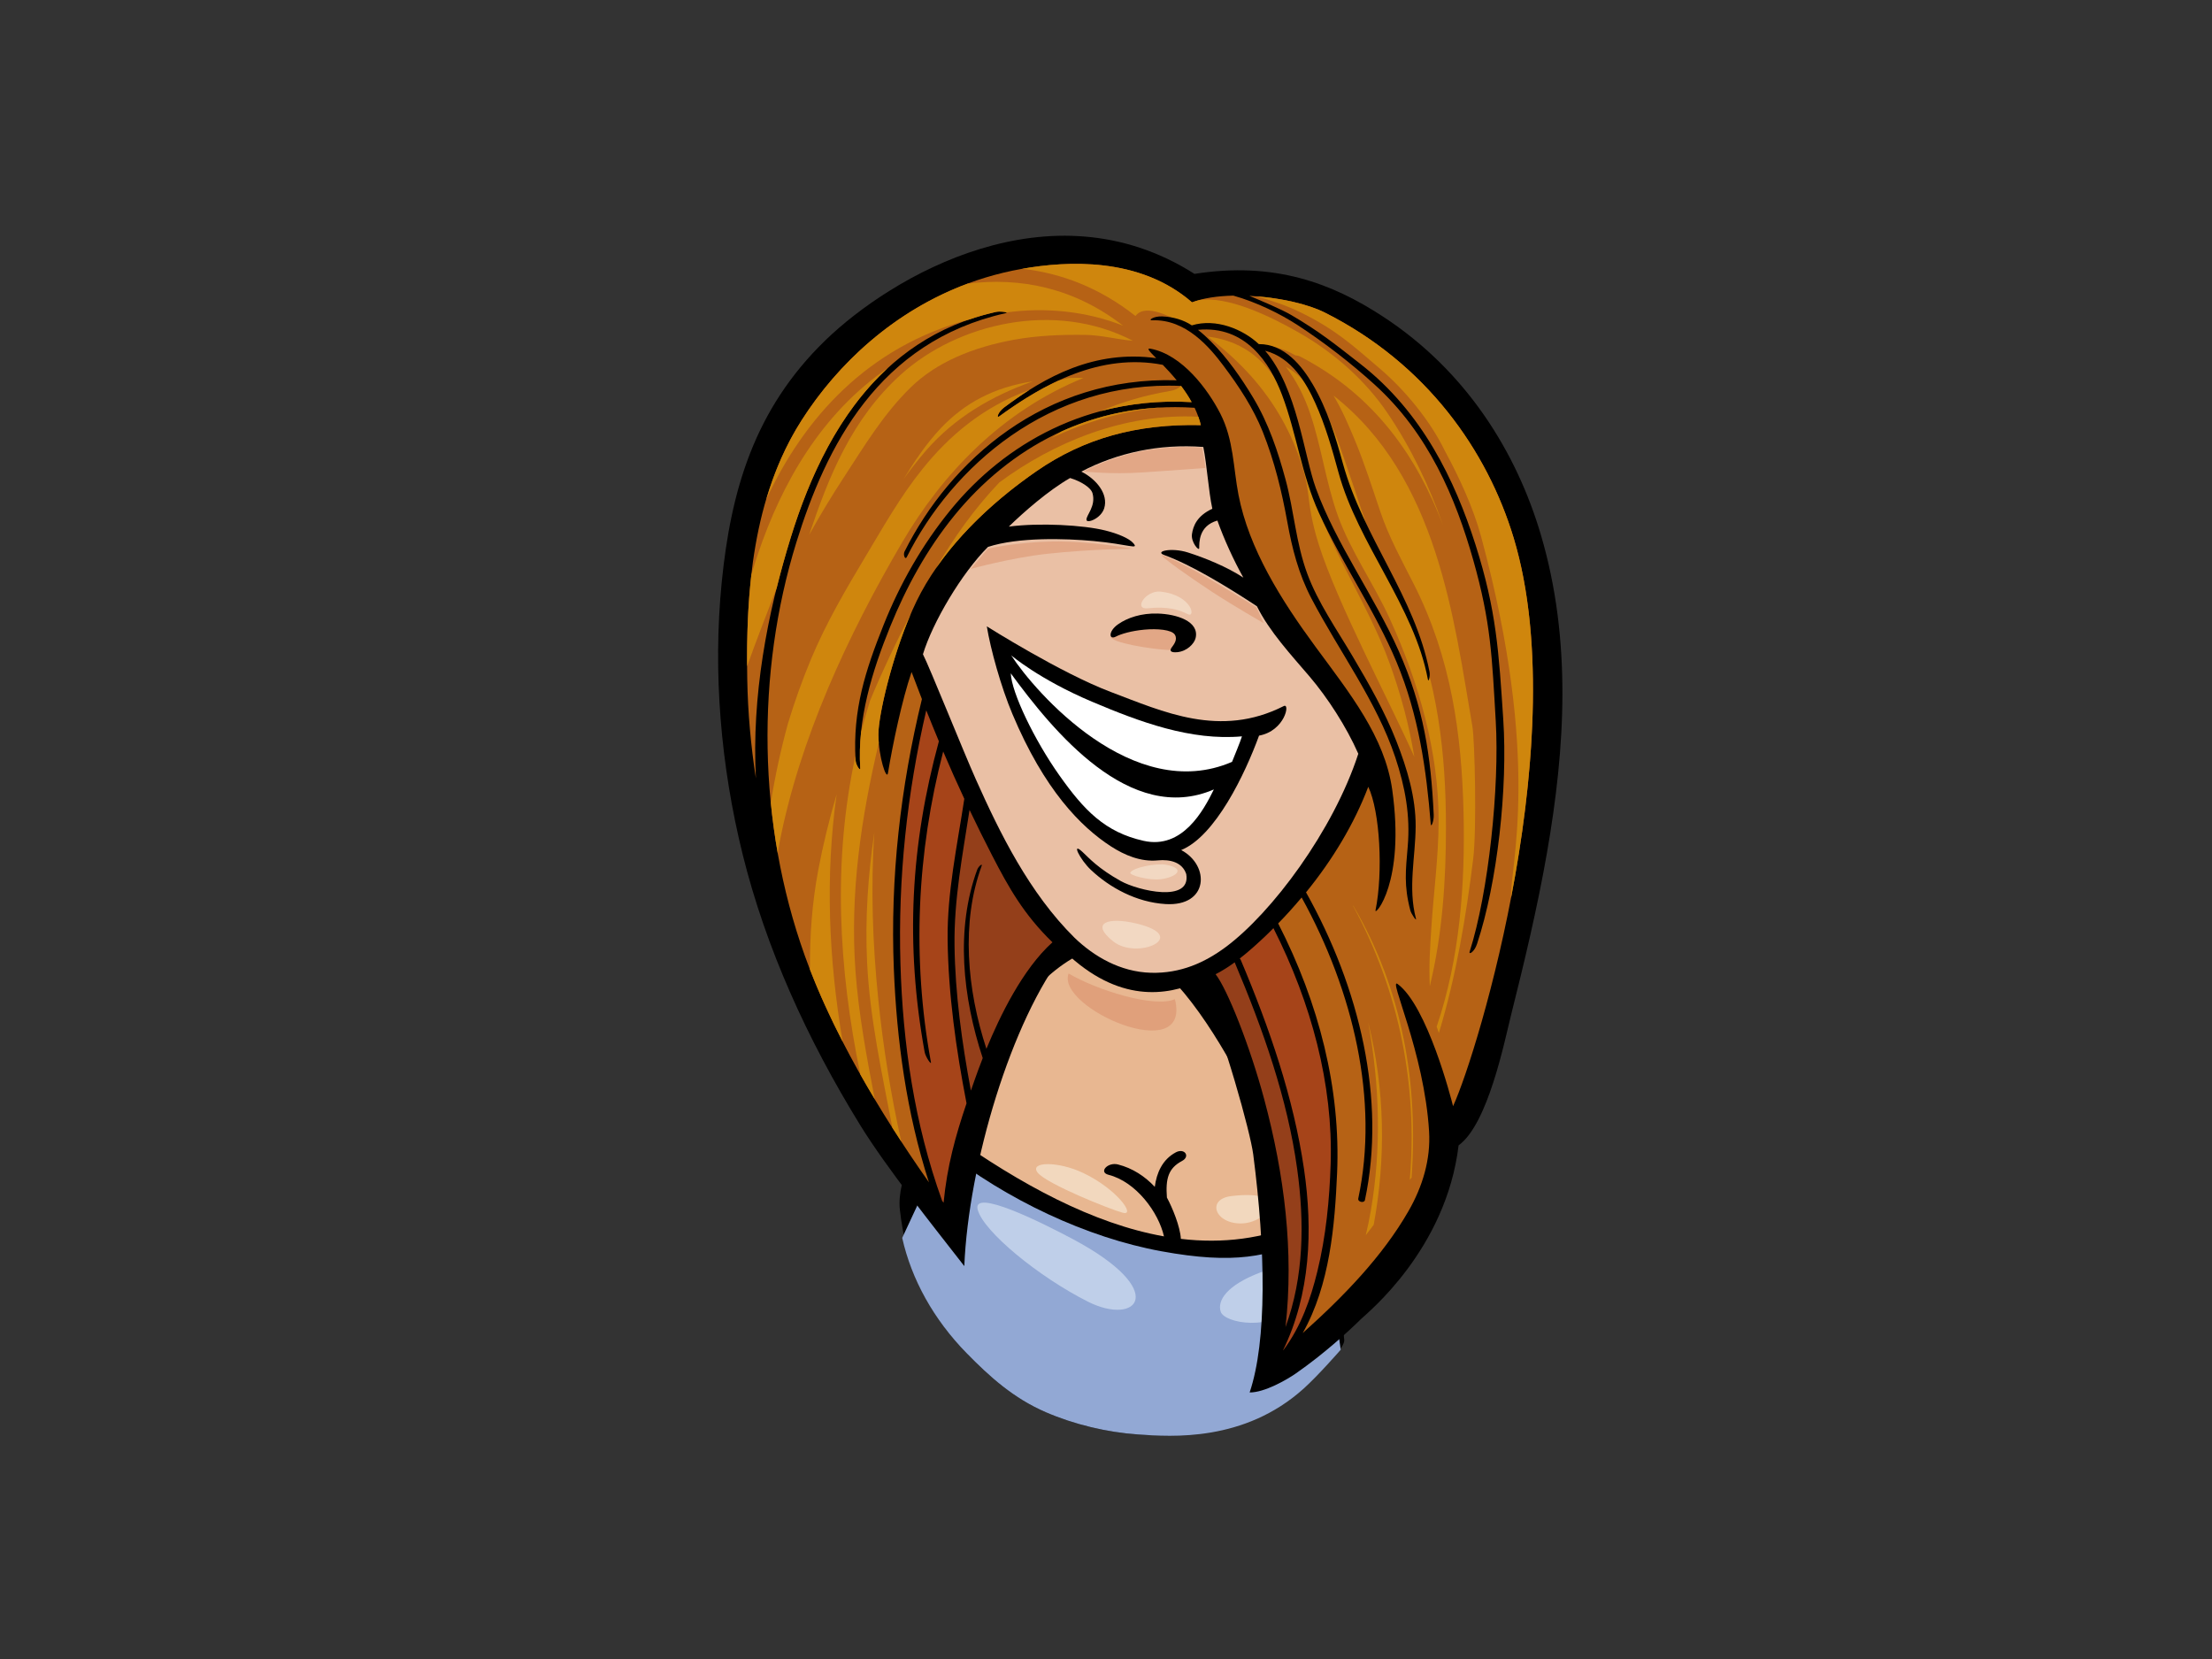 <?xml version="1.0" encoding="utf-8"?>
<!-- Generator: Adobe Illustrator 17.0.0, SVG Export Plug-In . SVG Version: 6.00 Build 0)  -->
<!DOCTYPE svg PUBLIC "-//W3C//DTD SVG 1.1//EN" "http://www.w3.org/Graphics/SVG/1.1/DTD/svg11.dtd">
<svg version="1.1" id="Layer_1" xmlns="http://www.w3.org/2000/svg" xmlns:xlink="http://www.w3.org/1999/xlink" x="0px" y="0px"
	 width="800px" height="600px" viewBox="0 0 800 600" enable-background="new 0 0 800 600" xml:space="preserve">
<rect x="0" y="0" width="800" height="600" fill="#333333" stroke="none"/>
<g>
	<path d="M325.448,437.477c2.114,19.027,9.005,36.461,24.112,51.898c8.444,8.626,17.004,16.323,28.622,21.352
		c10.302,4.46,22.191,7.304,33.499,8.074c12.084,0.827,25.154,0.27,36.061-3.836c11.321-4.263,20.97-10.778,29.107-18.542
		c3.737-3.572,9.483-9.355,9.319-11.725c-2.526-36.294-34.395-103.046-39.508-113.111c-4.991-9.825-18.897-28.253-30.654-33.447
		c-16.39-7.241-32.76,1.463-43.03,11.163c-15.132,14.285-25.352,32.227-34.187,49.944c-3.678,7.379-7.108,14.852-10.367,22.385
		C326.922,425.1,324.799,431.63,325.448,437.477z"/>
	<path fill="#E8B791" d="M397.22,342.522c-18.093,5.368-30.439,23.386-38.798,36.526c-5.313,8.358-11.555,18.603-14.911,31.144
		c25.625,18.202,51.785,32.391,77.456,36.96c-1.965-8.702-10.088-19.75-20.053-22.273c-3.707-0.942-0.298-4.676,3.409-3.739
		c5.323,1.349,9.772,4.319,13.324,8.096c0.633-4.994,2.73-9.885,7.612-12.48c3.129-1.661,5.348,1.466,2.236,3.119
		c-4.962,2.639-5.983,6.369-5.468,13.233c1.967,3.649,4.792,10.45,5.05,14.945c14.984,1.76,29.767,0.074,44.148-6.21
		C456.086,400.563,424.364,334.461,397.22,342.522z"/>
	<path fill="#92A8D4" d="M349.56,489.375c8.444,8.626,17.004,16.323,28.622,21.352c10.302,4.46,22.191,7.304,33.499,8.074
		c12.084,0.827,38.316,2.72,59.761-16.558c5.469-4.917,13.431-14.08,13.431-14.08s-2.604-24.26-11.426-40.081
		c-14.905,6.217-26.69,9.367-53.555,4.426c-26.867-4.936-55.825-18.562-78.783-36.682c-3.949,8.724-9.375,20.061-14.814,31.875
		C329.635,462.664,337.676,477.234,349.56,489.375z"/>
	<path fill="#BFCFE9" d="M388.047,448.159c-10.93-5.836-36.582-18.642-34.452-10.666c2.123,7.977,22.17,24.381,39.934,33.302
		C411.301,479.713,423.303,466.981,388.047,448.159z"/>
	<path fill="#BFCFE9" d="M455.844,460.195c-12.147,4.61-15.701,10.167-14.348,14.231c1.362,4.07,18.202,7.446,28.161-2.645
		C474.42,466.945,472.314,453.942,455.844,460.195z"/>
	<path fill="#F2D8BE" d="M445.447,432.558c-9.264,1.068-6.111,10.043,3.474,9.92C458.507,442.357,467.853,429.986,445.447,432.558z"
		/>
	<path fill="#F2D8BE" d="M391.84,424.262c-9.272-4.445-19.797-4.157-16.519-0.116c3.276,4.041,26.06,13.223,30.793,14.47
		C410.847,439.861,404.134,430.147,391.84,424.262z"/>
	<path fill="#E0A07B" d="M424.925,361.346c-7.129,3.261-27.922-3.074-38.457-9.275C381.786,364.54,431.079,386.09,424.925,361.346z"
		/>
	<g>
		<path d="M348.753,457.899c1.536-36.954,16.989-88.764,36.4-113.636c19.333,18.511,36.744,16.043,48.833,10.57
			c8.999,21.167,18.21,54.618,19.259,62.652c4.485,34.566,5.002,67.436-1.293,86.119c5.399,0.032,13.471-4.62,16.731-6.894
			c10.325-7.198,18.904-15.1,23.546-19.66c2.226-2.185,30.765-25.059,35.292-62.818c10.632-7.667,16.567-37.512,18.961-47.077
			c4.901-19.509,9.577-39.071,13.023-58.857c6.557-37.631,9.041-76.892-2.276-115.056c-8.747-29.471-26.682-58.934-57.142-78.807
			c-18.349-11.971-39.083-19.92-68.083-15.381c-52.221-33.204-109.783,1.056-133.5,24.033
			c-25.852,25.043-34.207,54.637-37.488,87.535c-3.214,32.266-0.406,66.239,7.622,98.568c8.386,33.771,23.277,66.634,42.538,97.852
			C320.648,422.395,337.421,443.325,348.753,457.899z"/>
		<path fill="#A64419" d="M464.219,488.195c6.362-8.527,9.8-18.477,12.219-28.358c3.112-12.708,4.403-25.918,4.817-38.991
			c0.897-28.67-6.973-57.996-20.701-85.168c-0.96,0.952-1.9,1.931-2.89,2.857c-2.856,2.69-5.948,5.53-9.306,8.139
			c0.149,0.116,0.275,0.25,0.351,0.433c10.453,24.712,19.124,49.951,22.895,75.622c3.26,22.224,2.316,45.31-7.582,65.645
			C464.085,488.312,464.154,488.253,464.219,488.195z"/>
		<path fill="#943F1A" d="M457.244,397.641c7.293,27.224,10.758,55.048,7.675,82.318c6.668-18.138,6.889-37.923,4.216-57.237
			c-3.491-25.311-12.305-50.326-22.594-74.68c-2.173,1.585-4.466,3.059-6.904,4.304C443.852,357.718,452.03,378.179,457.244,397.641
			z"/>
		<path fill="#EAC0A5" d="M388.646,339.176c7,6.729,16.483,12.329,27.586,12.641c10.811,0.298,19.568-3.753,27.003-9.259
			c16.712-12.363,38.966-42.126,48.015-69.951c-4.338-9.839-11.115-20.289-17.647-27.961c-6.545-7.667-14.503-16.234-19.026-25.389
			c-11.334-7.451-23.765-14.941-33.44-18.495c-3.802-1.318,2.438-2.876,8.503-0.948c6.074,1.928,14.112,5.183,20.037,9.089
			c-3.558-6.367-7.017-13.968-9.39-20.638c-6.883,1.95-6.528,8.136-6.578,9.988c-0.038,1.225-3.037-2.124-2.621-5.081
			c0.422-2.961,1.833-6.608,7.366-9.184c-1.408-6.565-1.927-15.766-3.259-22.337c-16.037-1.206-31.154,2.132-44.129,8.91
			c5.475,2.745,9.85,8.138,8.291,13.24c-1.141,3.732-6.311,5.644-6.423,4.199c-0.137-1.67,3.493-4.9,2.194-9.593
			c-0.572-2.089-4.176-4.323-8.116-5.528c-7.931,4.55-16.779,12.34-22.157,17.573c11.256-1.457,26.97-0.566,34.882,1.401
			c4.617,1.143,8.657,2.872,10.126,4.575c2.169,2.528-1.555,0.413-14.434-0.764c-10.136-0.932-27.157-1.451-38.106,2.131
			c-9.604,9.586-20.041,27.329-23.529,38.823c2.564,5.025,14.526,34.934,19.143,45.273
			C361.55,301.163,372.209,322.926,388.646,339.176z"/>
		<path fill="#943F1A" d="M352.614,390.233c0.582-1.649,1.526-4.291,2.802-7.553c-7.278-22.062-9.888-46.642-1.99-68.17
			c0.45-1.198,2.034-2.501,1.589-1.291c-7.448,20.296-5.332,44.584,1.74,66.101c4.832-11.755,13.059-28.799,23.872-38.527
			c-10.334-10.044-15.802-19.739-21.84-31.457c-2.856-5.529-5.531-10.965-8.139-16.425c-2.516,16.259-5.647,32.413-5.433,49.004
			c0.221,17.447,2.661,35.08,5.922,52.524C351.616,393.048,352.103,391.671,352.614,390.233z"/>
		<path fill="#A64419" d="M341.259,434.985c1.29-13.306,4.275-24.055,8.303-35.954c-3.802-19.588-6.58-39.373-6.837-59.012
			c-0.216-17.276,3.461-34.154,6.034-51.119c-2.61-5.596-5.145-11.244-7.641-17.109c-9.464,36.426-11.351,74.662-4.437,112.342
			c0.231,1.278-1.946-1.846-2.272-3.669c-7.053-38.939-5.078-74.837,5.153-112.368c-1.517-3.64-3.033-7.347-4.563-11.199
			c-6.977,30.028-10.25,60.725-9.337,91.7c0.845,28.556,4.966,57.719,15.079,85.68C340.918,434.515,341.086,434.745,341.259,434.985
			z"/>
		<path fill="#B66215" d="M273.378,281.471c-1.532-29.547,3.969-59.205,12.609-87.086c10.796-34.881,30.761-71.919,74.268-81.588
			c1.507-0.332,4.943,0.136,3.434,0.469c-46.046,10.314-64.965,48.32-75.674,82.894c-14.66,47.333-14.065,101.586,3.022,149.399
			c9.713,27.166,26.417,55.755,44.93,82.05c-8.167-25.331-11.655-51.436-12.698-77.167c-1.339-32.944,2.398-65.742,10.153-97.603
			c-1.238-3.178-2.476-6.437-3.735-9.799c-3.457,10.089-6.817,26.076-8.541,36.534c-0.479,2.881-3.417-5.767-3.459-13.921
			c-0.042-8.162,6.7-35.266,15.415-51.367c9.186-16.958,24.433-31.883,41.725-43.854c17.26-11.941,36.37-17.196,59.475-16.682
			c-0.517-2.177-1.305-4.269-2.259-6.267c-37.692-2.468-67.228,14.879-86.861,38.937c-10.027,12.299-17.47,26.043-23.21,40.153
			c-6.576,16.162-11.987,33.801-10.853,51.273c0.082,1.282-1.593-1.139-1.696-2.967c-1.059-18.194,3.581-32.415,10.13-48.84
			c5.876-14.726,13.837-28.868,24.271-41.655c19.587-24.013,49.785-41.101,87.155-38.948c-1.143-2.081-2.459-4.035-3.821-5.852
			c-47.691-2.094-82.841,29.216-99.208,61.883c-0.588,1.165-1.395-0.823-0.818-1.977c16.502-32.932,50.65-63.426,98.428-61.952
			c-1.73-2.117-3.472-3.989-5.019-5.584c-22.487-4.365-42.936,6.798-59.164,18.646c-1.135,0.825-0.412-1.597,1.717-3.193
			c14.97-11.228,32.77-20.936,55.056-17.875c-2.461-2.468-3.676-3.722-1.99-3.405c11.412,2.176,20.669,14.668,25.179,23.452
			c4.842,9.446,4.68,19.602,6.578,29.406c3.774,19.505,15.384,37.983,27.878,54.964c12.336,16.77,25.011,32.486,27.716,51.631
			c4.796,33.889-6.496,45.928-6.036,43.666c2.776-13.673,1.633-35.755-2.623-44.688c-5.084,13.379-12.895,26.377-22.508,38.166
			c19.396,34.575,29.019,74.972,21.308,111.272c-0.269,1.252-2.684,0.72-2.415-0.535c7.549-35.504-1.757-74.916-20.484-108.873
			c-2.72,3.225-5.525,6.375-8.488,9.386c14.783,28.858,22.651,59.85,21.312,90.325c-0.822,18.761-2.585,40.368-12.429,57.813
			c14.883-13.32,28.868-27.764,38.268-44.141c5.055-8.788,8.047-18.645,7.429-28.788c-1.744-28.804-14.968-55.974-11.357-53.295
			c10.68,7.937,19.297,41.174,20.032,44.178c9.34-20.377,43.364-134.292,21.949-205.396c-9.55-31.693-31.562-63.105-68.197-81.555
			c-6.593-3.328-17.208-5.623-27.417-6.119c4.035,1.671,11.577,4.846,15.161,6.948c10.289,6.019,15.928,10.608,25.068,17.744
			c22.271,17.385,34.088,41.933,41.538,65.264c7.629,23.886,8.45,38.989,10.054,63.259c1.648,24.678-2.095,58.964-9.491,81.188
			c-0.983,2.975-3.053,4.026-2.669,2.814c6.862-21.468,10.838-59.735,9.438-83.506c-1.351-22.984-1.694-35.473-8.139-58.183
			c-6.362-22.396-16.155-45.765-35.755-63.513c-8.394-7.612-17.832-14.943-27.588-21.323c-6.45-4.212-15.005-8.403-23.42-10.774
			c-5.672,0.131-10.937,0.883-14.94,2.437c-19.047-16.585-45.537-14.939-61.472-12.13c-36.204,6.383-63.474,29.315-79.77,54.852
			c-17.701,27.75-20.172,61.914-19.619,93.484C270.466,257.601,271.534,269.577,273.378,281.471z"/>
		<path fill="#CF860D" d="M535.671,194.111c-2.772-10.263-7.763-21.224-13.194-31.194c-5.002-10.348-13.938-21.443-23.145-29.352
			c-10.474-8.997-16.317-14.337-28.704-20.465c-5.248-2.595-10.708-4.391-16.254-5.932c9.411,0.723,18.845,2.893,24.9,5.946
			c36.635,18.451,58.647,49.862,68.197,81.555c11.456,38.055,7.036,88.362-0.973,130.038
			C546.011,313.282,557.698,275.581,535.671,194.111z"/>
		<path fill="#CF860D" d="M304.746,376.695c-4.489-8.717-8.488-17.441-11.805-26.041c-0.101-12.116,0.757-24.159,3.005-36.056
			c1.734-9.166,3.974-18.288,6.637-27.321C298.407,316.884,299.696,346.837,304.746,376.695z"/>
		<path fill="#CF860D" d="M313.604,348.171c-0.78-16.032,0.345-31.717,2.619-47.202c-1.362,20.031-0.624,40.414,1.427,60.523
			c1.746,17.146,4.512,34.26,8.289,51.274c-1.063-1.636-2.152-3.258-3.199-4.903C318.957,387.991,314.581,368.233,313.604,348.171z"
			/>
		<path fill="#CF860D" d="M309.369,273.432c0.017,0.485,0.019,0.955,0.055,1.447c0.103,1.828,1.778,4.249,1.696,2.967
			c-0.284-4.383-0.137-8.775,0.319-13.15c0.992-3.812,2.085-7.601,3.247-11.362c4.432-10.633,9.365-21.113,14.736-31.362
			c-6.86,15.948-11.775,36.712-11.735,43.682c0.002,1.012,0.057,2.033,0.141,3.038c-6.383,27.021-10.506,54.388-8.421,82.657
			c1.147,15.507,4.02,30.842,6.963,46.188c-1.78-2.97-3.527-5.948-5.21-8.935C303.203,350.092,301.16,311.233,309.369,273.432z"/>
		<path fill="#CF860D" d="M397.968,148.729c7.671-3.282,16.06-5.798,25.268-7.34c1.778-0.297,3.041-0.948,3.882-1.808
			c0.021,0.002,0.029,0.003,0.042,0.003c1.362,1.817,2.677,3.771,3.821,5.852C419.237,144.757,408.192,145.988,397.968,148.729z"/>
		<path fill="#CF860D" d="M325.907,135.374c20.364-18.325,55.444-26.899,83.826-12.123c-5.699-0.479-11.418-2.051-17.162-2.135
			c-8.669-0.132-17.513,0.239-25.883,1.763c-14.57,2.659-27.911,8.002-37.383,17.295c-9.928,9.746-16.624,21.021-23.925,32.166
			c-4.525,6.908-8.772,13.944-12.74,21.099C299.696,172.473,307.984,151.51,325.907,135.374z"/>
		<path fill="#CF860D" d="M274.162,200.211c8.55-25.328,22.902-50.716,46.978-67.136c-17.815,16.316-28.323,39.239-35.153,61.311
			c-1.858,5.995-3.546,12.076-5.071,18.214c-3.624,9.432-7.344,18.848-10.704,28.343c-0.082-10.887,0.273-22.026,1.531-33.06
			C272.509,205.312,273.302,202.752,274.162,200.211z"/>
		<path fill="#CF860D" d="M493.95,446.72c0.681-2.879,1.299-5.778,1.803-8.697c3.905-22.668,3.251-45.548-0.929-68.271
			c6.073,24.214,6.441,49.035,1.999,73.218C495.852,444.215,494.896,445.465,493.95,446.72z"/>
		<path fill="#CF860D" d="M509.866,426.696c2.816-33.325-3.339-67.302-20.509-99.087c0.019-0.031,0.029-0.056,0.05-0.082
			c18.067,30.761,23.534,64.891,21.111,98.377C510.305,426.166,510.086,426.43,509.866,426.696z"/>
		<path fill="#CF860D" d="M473.495,173.608c5.805,23,20.926,43.695,29.09,66.289c4.1,11.352,7.095,22.585,8.93,33.853
			c-9.026-20.26-27.852-55.544-34.557-76.813c-5.55-17.599-1.702-19.337-9.144-36.814c-4.897-11.505-12.25-21.942-22.34-31.169
			c-1.973-1.802-5.098-4.511-8.709-7.242C465.15,125.236,468.773,154.888,473.495,173.608z"/>
		<path fill="#CF860D" d="M487.94,171.202c2.677,7.601,4.958,15.293,7.91,22.84c3.579,9.11,9.306,17.648,13.183,26.704
			c11.01,25.685,13.917,52.01,13.921,78.494c0.004,19.29-1.297,38.68-5.838,57.403c-0.383-7.114,0.113-14.286,0.521-20.694
			c0.826-12.981,2.631-25.922,2.661-38.972c0.052-24.59-6.956-49.734-17.685-73.249c-5.697-12.5-14.249-24.579-18.795-37.31
			c-4.327-12.147-5.855-24.636-9.959-36.801c-2.032-6.028-4.926-11.889-8.848-16.985
			C478.638,140.086,484.178,160.493,487.94,171.202z"/>
		<path fill="#CF860D" d="M349.911,102.59c19.158-2.385,38.55,1.462,56.277,15.204c-13.162-5.226-28.18-6.751-42.198-4.791
			c-0.433-0.256-2.61-0.452-3.735-0.206c-3.295,0.734-6.446,1.642-9.48,2.681c-37.144,9.838-60.238,36.135-73.664,65.192
			c2.95-9.997,7.048-19.635,12.762-28.598C303.06,131.407,323.431,112.453,349.911,102.59z"/>
		<path fill="#CF860D" d="M431.115,109.35c0.811-0.313,1.707-0.575,2.61-0.824c10.121-1.457,24.809,5.35,35.939,11.705
			c13.269,7.574,24.301,17.602,32.102,29.099c8.602,12.681,15.15,26.453,20.077,40.52c-9.329-24.392-24.381-46.755-51.54-60.865
			c-0.614-0.316-1.2-0.438-1.749-0.431c-2.579-1.508-5.449-2.651-8.667-3.295c-0.746-0.151-3.903,0.67-4.449,0.847
			c-6.956-5.655-10.172-8.548-21.84-8.485c-0.502,0.007-2.474,0.914-2.846,1.052c-7.284-4.351-16.538-9.122-20.089-4.393
			c-13.017-10.242-26.888-15.51-40.941-17.073C385.67,94.407,412.099,92.793,431.115,109.35z"/>
		<path fill="#CF860D" d="M532.51,262.673c0.872,5.074,1.616,37.218,0.284,48.031c-2.589,20.966-6.185,42.423-12.403,62.896
			c-0.294-0.762-0.559-1.525-0.803-2.297c8.413-24.814,10.338-51.446,9.722-77.522c-0.673-28.016-4.411-55.763-17.977-82.494
			c-4.432-8.733-8.934-16.893-12.019-25.947c-3.007-8.828-5.788-17.719-9.428-26.427c-1.986-4.755-4.371-10.462-7.602-15.844
			C520.033,172.651,525.871,224.356,532.51,262.673z"/>
		<path fill="#CF860D" d="M340.197,154.929c8.699-9.182,19.23-14.856,33.397-17.027c-15.056,5.328-28.296,13.14-38.619,24.969
			c-2.959,3.395-5.674,6.908-8.247,10.489C330.709,166.905,334.916,160.506,340.197,154.929z"/>
		<path fill="#CF860D" d="M284.972,261.68c2.41-7.949,5.206-15.797,8.423-23.497c5.361-12.795,12.322-24.716,19.551-36.781
			c6.475-10.792,12.658-21.839,20.743-31.869c9.73-12.064,21.663-22.156,38.073-28.311c0.183-0.074,0.376-0.129,0.561-0.199
			c-3.192,2.011-6.269,4.166-9.226,6.383c-2.129,1.596-2.852,4.018-1.717,3.193c6.515-4.752,13.709-9.376,21.438-12.944
			c1.223-0.342,2.459-0.659,3.697-0.969c1.786-0.058,3.56-0.063,5.346-0.008c-29.799,12.175-51.136,34.869-65.536,59.406
			c-19.864,33.867-37.156,71.284-44.455,108.983c-0.223,1.157-0.395,2.316-0.595,3.473c-1.068-6.031-1.889-12.101-2.492-18.198
			C280.308,280.687,282.378,271.126,284.972,261.68z"/>
		<path fill="#CF860D" d="M380.277,158.41c1.209-0.819,2.444-1.62,3.699-2.397c10.899-4.954,23.019-8.048,36.271-8.648
			C406.227,148.52,392.582,152.598,380.277,158.41z"/>
		<path fill="#CF860D" d="M338.384,205.697c6.448-11.025,13.98-21.735,23.044-31.222c19.337-14.304,44.938-25.135,71.956-23.762
			c0.357,0.994,0.673,2.005,0.918,3.037c-23.105-0.514-42.215,4.741-59.475,16.682c-14.31,9.908-27.205,21.841-36.435,35.269
			L338.384,205.697z"/>
		<path d="M401.791,250.282c18.91,7.117,39.445,16.769,62.504,5.072c2.408-1.214,0.399,8.983-8.94,10.693
			c-5.109,13.984-15.8,36.325-28.159,41.388c10.508,5.595,9.903,20.465-5.634,19.532c-10.592-0.637-20.224-5.963-27.001-12.341
			c-3.991-3.75-7.316-10.505-3.003-6.454c2.36,2.213,5.649,5.93,13.765,10.459c6.29,3.508,25.53,8.014,23.698-2.515
			c-1.435-4.303-5.834-5.375-10.294-4.949c-6.177,0.591-11.994-1.874-16.901-5.043c-10.981-7.102-24.164-20.497-35.679-47.908
			c-4.157-9.884-7.896-23.414-9.253-31.686C356.893,226.53,383.734,243.487,401.791,250.282z"/>
		<path fill="#FFFFFF" d="M365.715,237.016c8.697,13.383,44.138,53.965,79.871,38.519c0.786-1.976,2.965-7.204,3.585-9.222
			c-18.504,1.65-36.873-5.183-54.288-12.552C375.895,245.723,365.715,237.016,365.715,237.016z"/>
		<path fill="#FFFFFF" d="M383.062,280.317c8.997,12.739,16.582,20.663,30.549,23.782c14.06,3.143,21.651-10.968,25.396-18.588
			c-30.311,13.106-58.166-21.127-73.449-42C365.848,250.485,374.071,267.588,383.062,280.317z"/>
		<path d="M420.31,114.434c4.031,0.157,7.713,1.257,10.724,3.24c8.785-2.682,18.589,1.453,24.229,6.776
			c9.31-0.096,15.68,8.014,19.501,14.544c5.338,9.128,8.226,18.913,10.903,28.602c7.417,26.903,26.02,48.074,31.339,75.376
			c0.311,1.612-0.357,4.006-0.595,2.733c-4.922-26.351-25.261-48.973-32.314-74.799c-2.326-8.499-4.714-16.998-8.448-25.246
			c-3.215-7.128-8.457-16.34-18.099-18.814c11.639,13.543,14.007,37.76,18.357,49.74c7.375,20.31,21.142,38.966,29.981,58.892
			c9.02,20.332,11.63,38.069,12.631,59.157c0.116,2.453-0.962,4.735-1.068,3.447c-1.58-19.782-4.363-39.403-12.349-58.583
			c-7.702-18.476-19.778-35.747-28.109-54.059c-6.353-13.994-8.005-28.508-13.335-42.64c-4.422-11.707-13.282-25.157-30.393-23.511
			c1.66,1.302,3.211,2.726,4.668,4.186c6.034,6.042,11.01,13.266,15.19,20.186c5.689,9.415,9.087,19.7,11.815,29.769
			c3.072,11.33,3.713,22.824,7.847,34.04c3.842,10.442,10.666,20.17,16.487,30.021c5.948,10.049,11.615,19.998,15.754,30.572
			c3.938,10.056,7.019,20.419,6.962,30.801c-0.065,11.18-2.843,22.117,0.105,33.367c0.334,1.256-1.698-1.712-2.034-2.981
			c-2.356-8.985-1.688-14.307-0.931-23.227c0.937-11.041-0.88-21.24-4.51-32.133c-6.738-20.208-20.215-38.167-30.309-57.417
			c-4.706-8.968-7.011-18.203-8.728-27.653c-2.007-11.074-4.607-21.896-8.896-32.673c-3.409-8.515-8.524-16.329-14.308-24.011
			c-4.76-6.324-13.381-16.805-25.711-16.295C415.101,115.903,417.12,114.314,420.31,114.434z"/>
		<path fill="#F2D8C2" d="M419.848,213.973c-5.519-0.643-10.092,6.613-4.693,6.021c7.042-0.782,11.346,0.538,14.381,2.112
			C432.563,223.684,431.253,215.296,419.848,213.973z"/>
		<path fill="#F2D8C2" d="M419.623,317.995c5.17-0.531,9.941-3.681,2.167-5.238c-3.51-0.704-12.191,1.032-13.011,2.865
			C408.396,316.469,415.184,318.45,419.623,317.995z"/>
		<path fill="#F2D8C2" d="M410.868,333.968c-10.035-2.375-16.815-0.29-8.211,6.535C411.267,347.33,430.938,338.707,410.868,333.968z
			"/>
		<path fill="#E2A786" d="M409.912,198.499c0,0-16.043-2.904-29.269-2.659c-13.223,0.242-23.372,2.587-23.372,2.587l-6.208,7.328
			c0,0,14.652-4.047,27.668-5.465C395.375,198.479,409.912,198.499,409.912,198.499z"/>
		<path fill="#E2A786" d="M420.149,200.916c-0.708-0.846,7.683,2.915,16.691,8.161c9.012,5.245,17.601,10.604,17.601,10.604
			l2.593,5.703c0,0-10.804-6.179-18.809-11.422C430.217,208.717,421.412,202.429,420.149,200.916z"/>
		<path fill="#E2A786" d="M422.979,235.098c1.864,0.069,7.45-5.454,0.963-7.784c-6.494-2.336-22.159,0.666-22.275,2.87
			C401.558,232.4,416.511,234.861,422.979,235.098z"/>
		<path d="M423.725,234.22c0.801-1.098,2.293-2.912,1.16-4.696c-1.127-1.796-6.378-2.237-11.023-1.804
			c-4.64,0.433-8.415,1.531-10.3,2.517c-2.543,1.325-2.802-1.928,0.801-4.452c3.43-2.408,8.423-4.056,14.303-3.888
			c7.026,0.204,15.146,2.868,13.742,8.857c-0.484,2.072-3.165,4.806-6.658,5.118C423.335,236.09,422.931,235.317,423.725,234.22z"/>
		<path fill="#E2A786" d="M434.794,161.92c0,0-7.637-0.887-18.265,0.649c-13.902,2.01-24.58,7.906-24.58,7.906
			s9.36,1.196,21.581,0.368c12.221-0.827,22.363-1.574,22.363-1.574s-0.193-2.451-0.527-4.056
			C435.036,163.607,434.794,161.92,434.794,161.92z"/>
	</g>
</g>
</svg>

